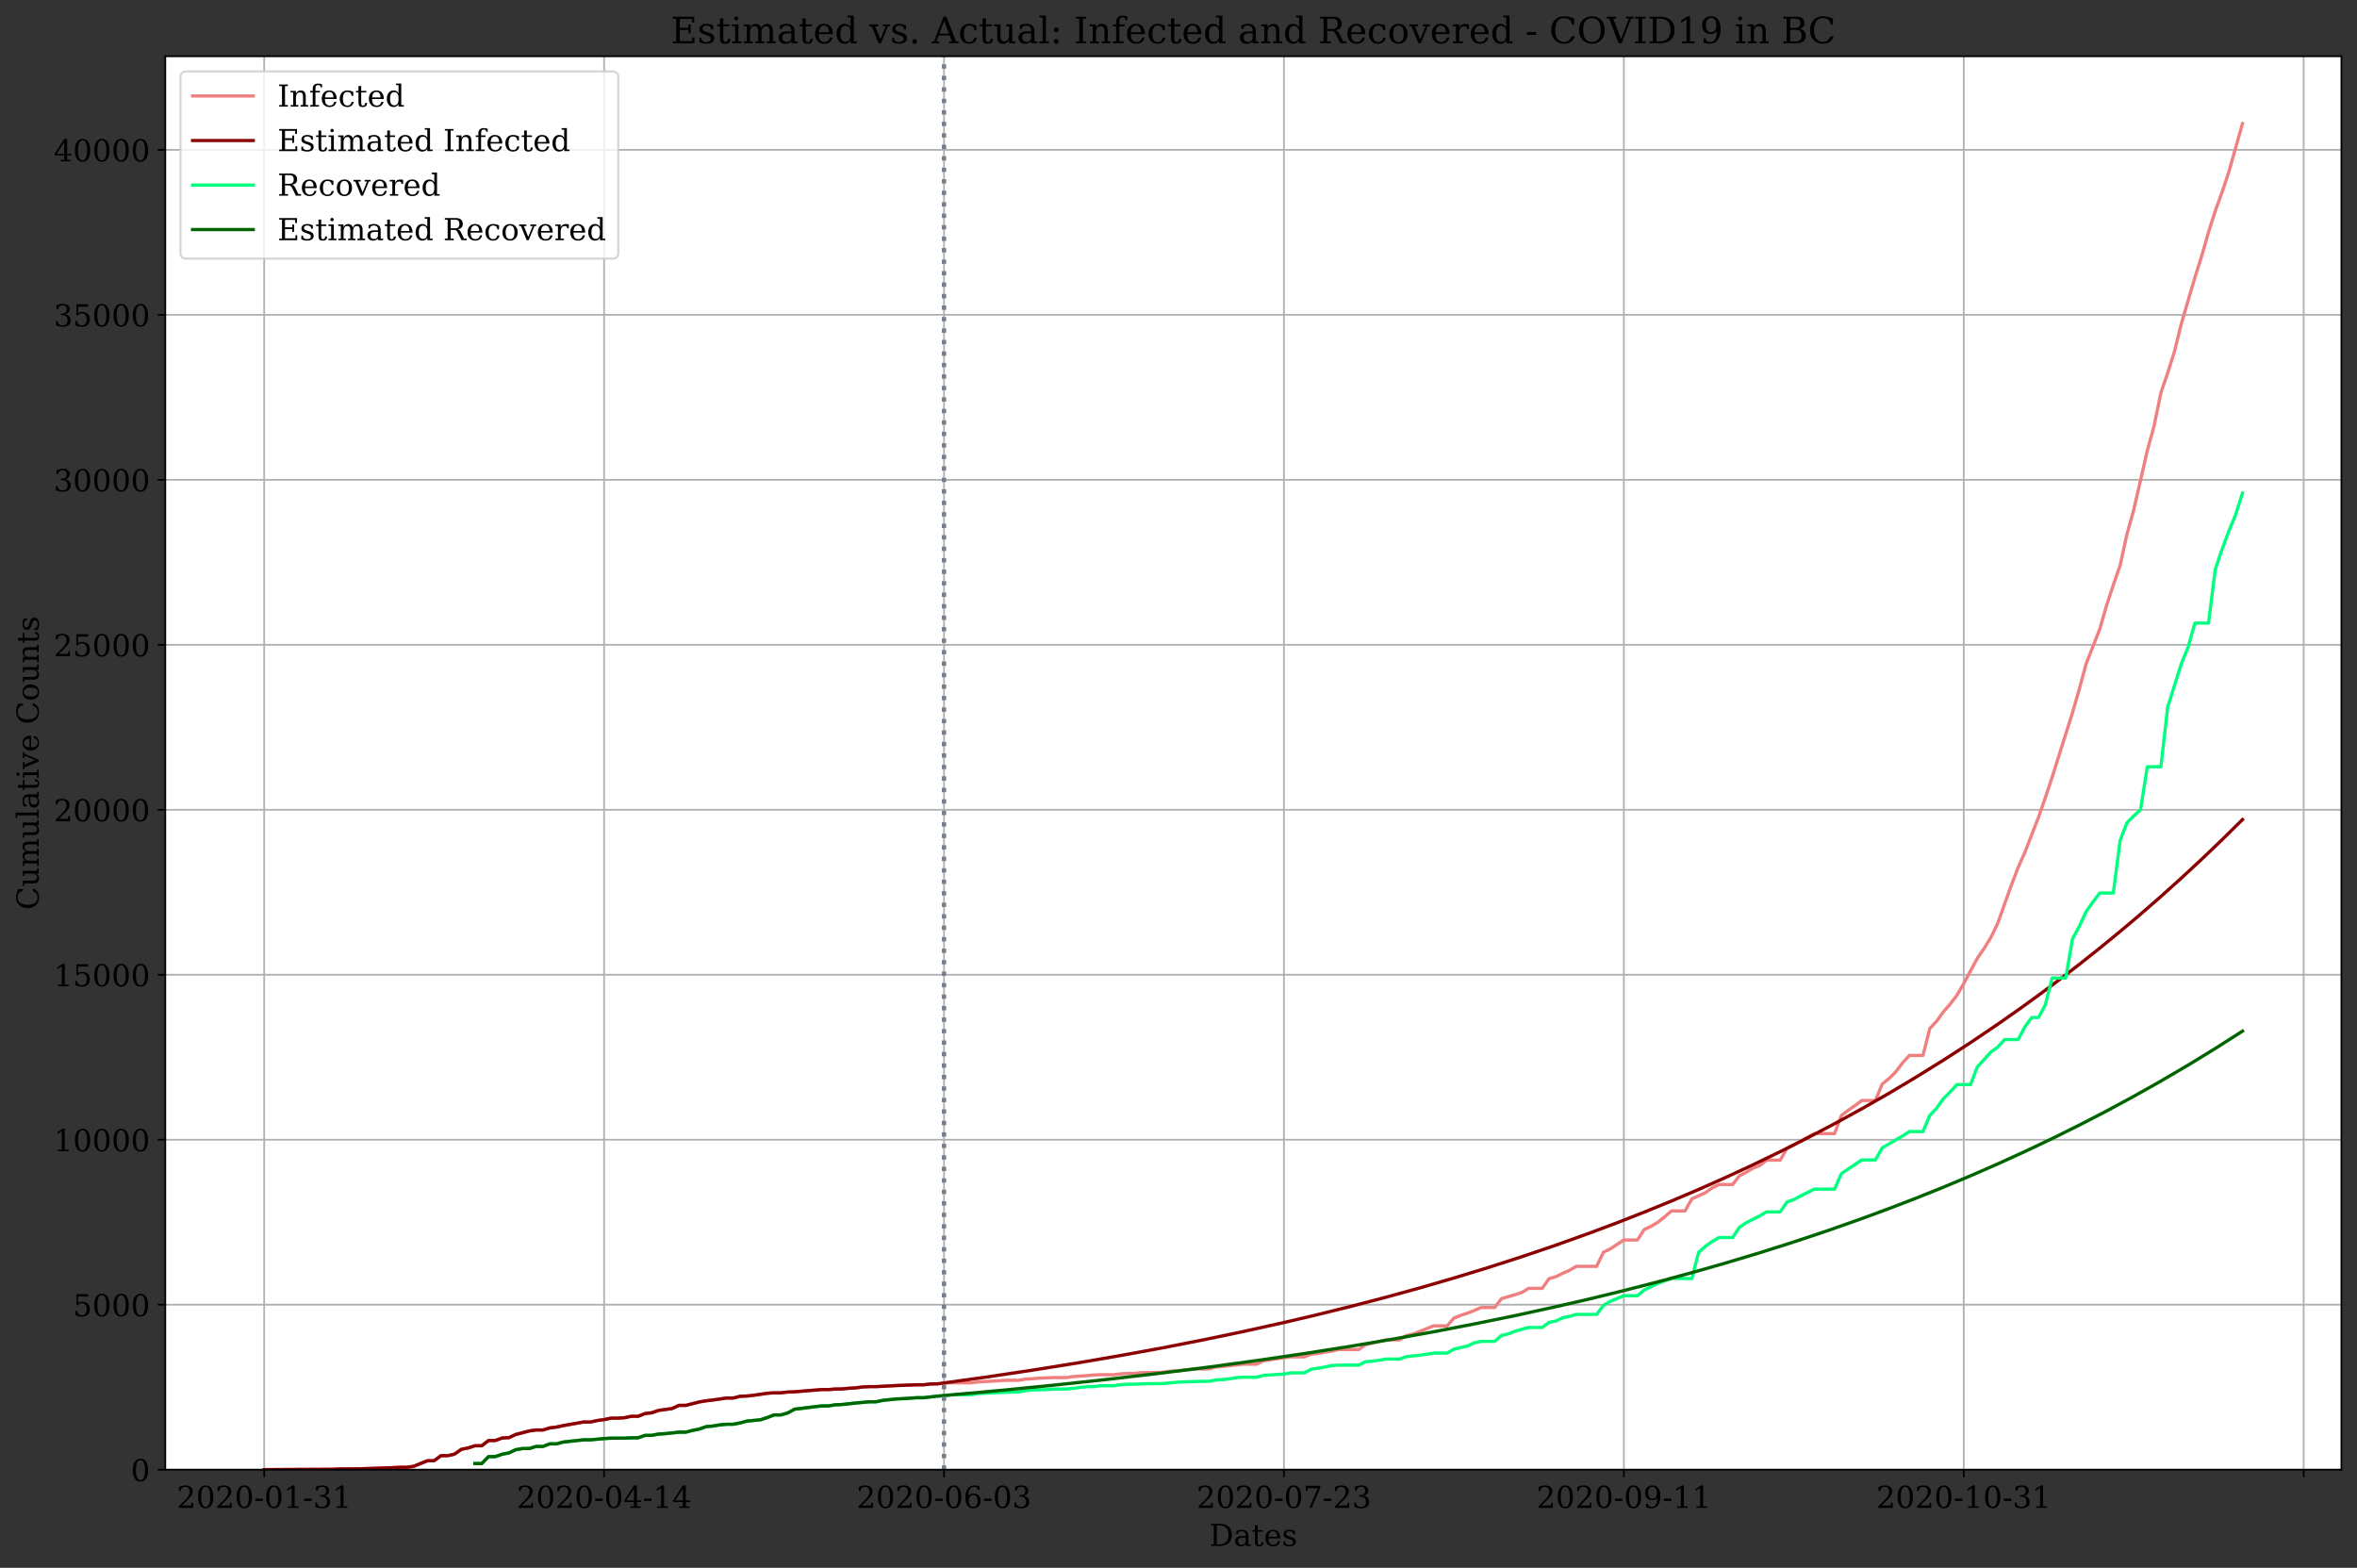 <?xml version="1.0" encoding="utf-8" standalone="no"?>
<!DOCTYPE svg PUBLIC "-//W3C//DTD SVG 1.1//EN"
  "http://www.w3.org/Graphics/SVG/1.1/DTD/svg11.dtd">
<!-- Created with matplotlib (https://matplotlib.org/) -->
<svg height="723.584pt" version="1.1" viewBox="0 0 1087.887 723.584" width="1087.887pt" xmlns="http://www.w3.org/2000/svg" xmlns:xlink="http://www.w3.org/1999/xlink">
 <rect x="0" y="0" width="1087.887" height="723.584" fill="#333333" stroke="none"/>
 <defs>
  <style type="text/css">
*{stroke-linecap:butt;stroke-linejoin:round;}
  </style>
 </defs>
 <g id="figure_1">
  <g id="patch_1">
   <path d="M 0 723.584 
L 1087.887 723.584 
L 1087.887 0 
L 0 0 
z
" style="fill:none;"/>
  </g>
  <g id="axes_1">
   <g id="patch_2">
    <path d="M 76.287 678.285 
L 1080.687 678.285 
L 1080.687 25.965 
L 76.287 25.965 
z
" style="fill:#ffffff;"/>
   </g>
   <g id="matplotlib.axis_1">
    <g id="xtick_1">
     <g id="line2d_1">
      <path clip-path="url(#pe637300677)" d="M 121.941 678.285 
L 121.941 25.965 
" style="fill:none;stroke:#b0b0b0;stroke-linecap:square;stroke-width:0.8;"/>
     </g>
     <g id="line2d_2">
      <defs>
       <path d="M 0 0 
L 0 3.5 
" id="m9f1a248cdf" style="stroke:#000000;stroke-width:0.8;"/>
      </defs>
      <g>
       <use style="stroke:#000000;stroke-width:0.8;" x="121.941" xlink:href="#m9f1a248cdf" y="678.285"/>
      </g>
     </g>
     <g id="text_1">
      <!-- 2020-01-31 -->
      <defs>
       <path d="M 12.797 55.516 
L 7.328 55.516 
L 7.328 68.5 
Q 12.547 71.297 17.844 72.75 
Q 23.141 74.219 28.219 74.219 
Q 39.594 74.219 46.188 68.703 
Q 52.781 63.188 52.781 53.719 
Q 52.781 43.016 37.844 28.125 
Q 36.672 27 36.078 26.422 
L 17.672 8.016 
L 48.094 8.016 
L 48.094 17 
L 53.812 17 
L 53.812 0 
L 6.781 0 
L 6.781 5.328 
L 28.906 27.391 
Q 36.234 34.719 39.359 40.844 
Q 42.484 46.969 42.484 53.719 
Q 42.484 61.078 38.641 65.234 
Q 34.812 69.391 28.078 69.391 
Q 21.094 69.391 17.281 65.922 
Q 13.484 62.453 12.797 55.516 
z
" id="DejaVuSerif-50"/>
       <path d="M 31.781 3.422 
Q 39.266 3.422 42.969 11.625 
Q 46.688 19.828 46.688 36.375 
Q 46.688 52.984 42.969 61.188 
Q 39.266 69.391 31.781 69.391 
Q 24.312 69.391 20.594 61.188 
Q 16.891 52.984 16.891 36.375 
Q 16.891 19.828 20.594 11.625 
Q 24.312 3.422 31.781 3.422 
z
M 31.781 -1.422 
Q 19.922 -1.422 13.25 8.531 
Q 6.594 18.5 6.594 36.375 
Q 6.594 54.297 13.25 64.25 
Q 19.922 74.219 31.781 74.219 
Q 43.703 74.219 50.344 64.25 
Q 56.984 54.297 56.984 36.375 
Q 56.984 18.5 50.344 8.531 
Q 43.703 -1.422 31.781 -1.422 
z
" id="DejaVuSerif-48"/>
       <path d="M 4.391 30.609 
L 29.391 30.609 
L 29.391 23 
L 4.391 23 
z
" id="DejaVuSerif-45"/>
       <path d="M 14.203 0 
L 14.203 5.172 
L 26.906 5.172 
L 26.906 65.828 
L 12.203 56.297 
L 12.203 62.703 
L 29.984 74.219 
L 36.719 74.219 
L 36.719 5.172 
L 49.422 5.172 
L 49.422 0 
z
" id="DejaVuSerif-49"/>
       <path d="M 9.719 69.828 
Q 15.438 71.969 20.672 73.094 
Q 25.922 74.219 30.516 74.219 
Q 41.219 74.219 47.219 69.594 
Q 53.219 64.984 53.219 56.781 
Q 53.219 50.203 49.062 45.781 
Q 44.922 41.359 37.312 39.797 
Q 46.297 38.531 51.25 33.281 
Q 56.203 28.031 56.203 19.672 
Q 56.203 9.469 49.344 4.016 
Q 42.484 -1.422 29.594 -1.422 
Q 23.875 -1.422 18.422 -0.188 
Q 12.984 1.031 7.625 3.516 
L 7.625 17.672 
L 13.094 17.672 
Q 13.578 10.641 17.828 7.031 
Q 22.078 3.422 29.781 3.422 
Q 37.25 3.422 41.578 7.734 
Q 45.906 12.062 45.906 19.578 
Q 45.906 28.172 41.453 32.594 
Q 37.016 37.016 28.422 37.016 
L 23.781 37.016 
L 23.781 42 
L 26.219 42 
Q 34.766 42 39.031 45.531 
Q 43.312 49.078 43.312 56.203 
Q 43.312 62.594 39.797 65.984 
Q 36.281 69.391 29.688 69.391 
Q 23.094 69.391 19.453 66.266 
Q 15.828 63.141 15.188 56.984 
L 9.719 56.984 
z
" id="DejaVuSerif-51"/>
      </defs>
      <g transform="translate(81.58 695.923)scale(0.14 -0.14)">
       <use xlink:href="#DejaVuSerif-50"/>
       <use x="63.623" xlink:href="#DejaVuSerif-48"/>
       <use x="127.246" xlink:href="#DejaVuSerif-50"/>
       <use x="190.869" xlink:href="#DejaVuSerif-48"/>
       <use x="254.492" xlink:href="#DejaVuSerif-45"/>
       <use x="288.281" xlink:href="#DejaVuSerif-48"/>
       <use x="351.904" xlink:href="#DejaVuSerif-49"/>
       <use x="415.527" xlink:href="#DejaVuSerif-45"/>
       <use x="449.316" xlink:href="#DejaVuSerif-51"/>
       <use x="512.939" xlink:href="#DejaVuSerif-49"/>
      </g>
     </g>
    </g>
    <g id="xtick_2">
     <g id="line2d_3">
      <path clip-path="url(#pe637300677)" d="M 278.83 678.285 
L 278.83 25.965 
" style="fill:none;stroke:#b0b0b0;stroke-linecap:square;stroke-width:0.8;"/>
     </g>
     <g id="line2d_4">
      <g>
       <use style="stroke:#000000;stroke-width:0.8;" x="278.83" xlink:href="#m9f1a248cdf" y="678.285"/>
      </g>
     </g>
     <g id="text_2">
      <!-- 2020-04-14 -->
      <defs>
       <path d="M 34.906 24.703 
L 34.906 63.484 
L 10.016 24.703 
z
M 56.391 0 
L 23.188 0 
L 23.188 5.172 
L 34.906 5.172 
L 34.906 19.484 
L 3.078 19.484 
L 3.078 24.812 
L 35.016 74.219 
L 44.672 74.219 
L 44.672 24.703 
L 58.594 24.703 
L 58.594 19.484 
L 44.672 19.484 
L 44.672 5.172 
L 56.391 5.172 
z
" id="DejaVuSerif-52"/>
      </defs>
      <g transform="translate(238.468 695.923)scale(0.14 -0.14)">
       <use xlink:href="#DejaVuSerif-50"/>
       <use x="63.623" xlink:href="#DejaVuSerif-48"/>
       <use x="127.246" xlink:href="#DejaVuSerif-50"/>
       <use x="190.869" xlink:href="#DejaVuSerif-48"/>
       <use x="254.492" xlink:href="#DejaVuSerif-45"/>
       <use x="288.281" xlink:href="#DejaVuSerif-48"/>
       <use x="351.904" xlink:href="#DejaVuSerif-52"/>
       <use x="415.527" xlink:href="#DejaVuSerif-45"/>
       <use x="449.316" xlink:href="#DejaVuSerif-49"/>
       <use x="512.939" xlink:href="#DejaVuSerif-52"/>
      </g>
     </g>
    </g>
    <g id="xtick_3">
     <g id="line2d_5">
      <path clip-path="url(#pe637300677)" d="M 435.718 678.285 
L 435.718 25.965 
" style="fill:none;stroke:#b0b0b0;stroke-linecap:square;stroke-width:0.8;"/>
     </g>
     <g id="line2d_6">
      <g>
       <use style="stroke:#000000;stroke-width:0.8;" x="435.718" xlink:href="#m9f1a248cdf" y="678.285"/>
      </g>
     </g>
     <g id="text_3">
      <!-- 2020-06-03 -->
      <defs>
       <path d="M 32.719 3.422 
Q 39.594 3.422 43.297 8.469 
Q 47.016 13.531 47.016 23 
Q 47.016 32.469 43.297 37.516 
Q 39.594 42.578 32.719 42.578 
Q 25.734 42.578 22.062 37.688 
Q 18.406 32.812 18.406 23.578 
Q 18.406 13.875 22.109 8.641 
Q 25.828 3.422 32.719 3.422 
z
M 16.797 40.141 
Q 20.125 43.797 24.312 45.594 
Q 28.516 47.406 33.797 47.406 
Q 44.672 47.406 51 40.859 
Q 57.328 34.328 57.328 23 
Q 57.328 11.922 50.516 5.25 
Q 43.703 -1.422 32.328 -1.422 
Q 19.969 -1.422 13.328 7.781 
Q 6.688 17 6.688 34.078 
Q 6.688 53.219 14.547 63.719 
Q 22.406 74.219 36.719 74.219 
Q 40.578 74.219 44.828 73.484 
Q 49.078 72.75 53.516 71.297 
L 53.516 59.281 
L 48 59.281 
Q 47.406 64.203 44.234 66.797 
Q 41.062 69.391 35.688 69.391 
Q 26.219 69.391 21.578 62.203 
Q 16.938 55.031 16.797 40.141 
z
" id="DejaVuSerif-54"/>
      </defs>
      <g transform="translate(395.357 695.923)scale(0.14 -0.14)">
       <use xlink:href="#DejaVuSerif-50"/>
       <use x="63.623" xlink:href="#DejaVuSerif-48"/>
       <use x="127.246" xlink:href="#DejaVuSerif-50"/>
       <use x="190.869" xlink:href="#DejaVuSerif-48"/>
       <use x="254.492" xlink:href="#DejaVuSerif-45"/>
       <use x="288.281" xlink:href="#DejaVuSerif-48"/>
       <use x="351.904" xlink:href="#DejaVuSerif-54"/>
       <use x="415.527" xlink:href="#DejaVuSerif-45"/>
       <use x="449.316" xlink:href="#DejaVuSerif-48"/>
       <use x="512.939" xlink:href="#DejaVuSerif-51"/>
      </g>
     </g>
    </g>
    <g id="xtick_4">
     <g id="line2d_7">
      <path clip-path="url(#pe637300677)" d="M 592.607 678.285 
L 592.607 25.965 
" style="fill:none;stroke:#b0b0b0;stroke-linecap:square;stroke-width:0.8;"/>
     </g>
     <g id="line2d_8">
      <g>
       <use style="stroke:#000000;stroke-width:0.8;" x="592.607" xlink:href="#m9f1a248cdf" y="678.285"/>
      </g>
     </g>
     <g id="text_4">
      <!-- 2020-07-23 -->
      <defs>
       <path d="M 56.391 67.922 
L 27.875 0 
L 20.609 0 
L 47.797 64.891 
L 14.109 64.891 
L 14.109 55.906 
L 8.406 55.906 
L 8.406 72.906 
L 56.391 72.906 
z
" id="DejaVuSerif-55"/>
      </defs>
      <g transform="translate(552.245 695.923)scale(0.14 -0.14)">
       <use xlink:href="#DejaVuSerif-50"/>
       <use x="63.623" xlink:href="#DejaVuSerif-48"/>
       <use x="127.246" xlink:href="#DejaVuSerif-50"/>
       <use x="190.869" xlink:href="#DejaVuSerif-48"/>
       <use x="254.492" xlink:href="#DejaVuSerif-45"/>
       <use x="288.281" xlink:href="#DejaVuSerif-48"/>
       <use x="351.904" xlink:href="#DejaVuSerif-55"/>
       <use x="415.527" xlink:href="#DejaVuSerif-45"/>
       <use x="449.316" xlink:href="#DejaVuSerif-50"/>
       <use x="512.939" xlink:href="#DejaVuSerif-51"/>
      </g>
     </g>
    </g>
    <g id="xtick_5">
     <g id="line2d_9">
      <path clip-path="url(#pe637300677)" d="M 749.495 678.285 
L 749.495 25.965 
" style="fill:none;stroke:#b0b0b0;stroke-linecap:square;stroke-width:0.8;"/>
     </g>
     <g id="line2d_10">
      <g>
       <use style="stroke:#000000;stroke-width:0.8;" x="749.495" xlink:href="#m9f1a248cdf" y="678.285"/>
      </g>
     </g>
     <g id="text_5">
      <!-- 2020-09-11 -->
      <defs>
       <path d="M 46.781 32.672 
Q 43.5 29 39.25 27.188 
Q 35.016 25.391 29.688 25.391 
Q 18.844 25.391 12.562 31.938 
Q 6.297 38.484 6.297 49.812 
Q 6.297 60.891 13.109 67.547 
Q 19.922 74.219 31.297 74.219 
Q 43.656 74.219 50.266 65.016 
Q 56.891 55.812 56.891 38.719 
Q 56.891 19.578 49.016 9.078 
Q 41.156 -1.422 26.906 -1.422 
Q 23.047 -1.422 18.797 -0.688 
Q 14.547 0.047 10.109 1.516 
L 10.109 13.625 
L 15.578 13.625 
Q 16.219 8.688 19.391 6.047 
Q 22.562 3.422 27.875 3.422 
Q 37.359 3.422 41.984 10.562 
Q 46.625 17.719 46.781 32.672 
z
M 30.906 69.391 
Q 23.969 69.391 20.281 64.328 
Q 16.609 59.281 16.609 49.812 
Q 16.609 40.328 20.281 35.25 
Q 23.969 30.172 30.906 30.172 
Q 37.844 30.172 41.531 35.078 
Q 45.219 39.984 45.219 49.219 
Q 45.219 58.938 41.5 64.156 
Q 37.797 69.391 30.906 69.391 
z
" id="DejaVuSerif-57"/>
      </defs>
      <g transform="translate(709.134 695.923)scale(0.14 -0.14)">
       <use xlink:href="#DejaVuSerif-50"/>
       <use x="63.623" xlink:href="#DejaVuSerif-48"/>
       <use x="127.246" xlink:href="#DejaVuSerif-50"/>
       <use x="190.869" xlink:href="#DejaVuSerif-48"/>
       <use x="254.492" xlink:href="#DejaVuSerif-45"/>
       <use x="288.281" xlink:href="#DejaVuSerif-48"/>
       <use x="351.904" xlink:href="#DejaVuSerif-57"/>
       <use x="415.527" xlink:href="#DejaVuSerif-45"/>
       <use x="449.316" xlink:href="#DejaVuSerif-49"/>
       <use x="512.939" xlink:href="#DejaVuSerif-49"/>
      </g>
     </g>
    </g>
    <g id="xtick_6">
     <g id="line2d_11">
      <path clip-path="url(#pe637300677)" d="M 906.384 678.285 
L 906.384 25.965 
" style="fill:none;stroke:#b0b0b0;stroke-linecap:square;stroke-width:0.8;"/>
     </g>
     <g id="line2d_12">
      <g>
       <use style="stroke:#000000;stroke-width:0.8;" x="906.384" xlink:href="#m9f1a248cdf" y="678.285"/>
      </g>
     </g>
     <g id="text_6">
      <!-- 2020-10-31 -->
      <g transform="translate(866.022 695.923)scale(0.14 -0.14)">
       <use xlink:href="#DejaVuSerif-50"/>
       <use x="63.623" xlink:href="#DejaVuSerif-48"/>
       <use x="127.246" xlink:href="#DejaVuSerif-50"/>
       <use x="190.869" xlink:href="#DejaVuSerif-48"/>
       <use x="254.492" xlink:href="#DejaVuSerif-45"/>
       <use x="288.281" xlink:href="#DejaVuSerif-49"/>
       <use x="351.904" xlink:href="#DejaVuSerif-48"/>
       <use x="415.527" xlink:href="#DejaVuSerif-45"/>
       <use x="449.316" xlink:href="#DejaVuSerif-51"/>
       <use x="512.939" xlink:href="#DejaVuSerif-49"/>
      </g>
     </g>
    </g>
    <g id="xtick_7">
     <g id="line2d_13">
      <path clip-path="url(#pe637300677)" d="M 1063.272 678.285 
L 1063.272 25.965 
" style="fill:none;stroke:#b0b0b0;stroke-linecap:square;stroke-width:0.8;"/>
     </g>
     <g id="line2d_14">
      <g>
       <use style="stroke:#000000;stroke-width:0.8;" x="1063.272" xlink:href="#m9f1a248cdf" y="678.285"/>
      </g>
     </g>
    </g>
    <g id="text_7">
     <!-- Dates -->
     <defs>
      <path d="M 24.703 5.172 
L 33.797 5.172 
Q 48 5.172 55.594 13.281 
Q 63.188 21.391 63.188 36.531 
Q 63.188 51.656 55.609 59.656 
Q 48.047 67.672 33.797 67.672 
L 24.703 67.672 
z
M 5.516 0 
L 5.516 5.172 
L 14.797 5.172 
L 14.797 67.672 
L 5.516 67.672 
L 5.516 72.906 
L 34.516 72.906 
Q 53.375 72.906 63.891 63.281 
Q 74.422 53.656 74.422 36.531 
Q 74.422 19.344 63.875 9.672 
Q 53.328 0 34.516 0 
z
" id="DejaVuSerif-68"/>
      <path d="M 39.797 16.312 
L 39.797 27.297 
L 28.219 27.297 
Q 21.531 27.297 18.25 24.406 
Q 14.984 21.531 14.984 15.578 
Q 14.984 10.156 18.297 6.984 
Q 21.625 3.812 27.297 3.812 
Q 32.906 3.812 36.344 7.281 
Q 39.797 10.75 39.797 16.312 
z
M 48.781 32.422 
L 48.781 5.172 
L 56.781 5.172 
L 56.781 0 
L 39.797 0 
L 39.797 5.609 
Q 36.812 2 32.906 0.281 
Q 29 -1.422 23.781 -1.422 
Q 15.141 -1.422 10.062 3.172 
Q 4.984 7.766 4.984 15.578 
Q 4.984 23.641 10.797 28.078 
Q 16.609 32.516 27.203 32.516 
L 39.797 32.516 
L 39.797 36.078 
Q 39.797 42 36.203 45.234 
Q 32.625 48.484 26.125 48.484 
Q 20.75 48.484 17.578 46.047 
Q 14.406 43.609 13.625 38.812 
L 8.984 38.812 
L 8.984 49.312 
Q 13.672 51.312 18.094 52.312 
Q 22.516 53.328 26.703 53.328 
Q 37.5 53.328 43.141 47.969 
Q 48.781 42.625 48.781 32.422 
z
" id="DejaVuSerif-97"/>
      <path d="M 10.797 46.688 
L 2.875 46.688 
L 2.875 51.906 
L 10.797 51.906 
L 10.797 68.016 
L 19.828 68.016 
L 19.828 51.906 
L 36.719 51.906 
L 36.719 46.688 
L 19.828 46.688 
L 19.828 13.719 
Q 19.828 7.125 21.094 5.266 
Q 22.359 3.422 25.781 3.422 
Q 29.297 3.422 30.906 5.484 
Q 32.516 7.562 32.625 12.203 
L 39.406 12.203 
Q 39.016 5.125 35.547 1.844 
Q 32.078 -1.422 25 -1.422 
Q 17.234 -1.422 14.016 2.016 
Q 10.797 5.469 10.797 13.719 
z
" id="DejaVuSerif-116"/>
      <path d="M 54.203 25 
L 15.484 25 
L 15.484 24.609 
Q 15.484 14.109 19.438 8.766 
Q 23.391 3.422 31.109 3.422 
Q 37.016 3.422 40.797 6.516 
Q 44.578 9.625 46.094 15.719 
L 53.328 15.719 
Q 51.172 7.172 45.375 2.875 
Q 39.594 -1.422 30.172 -1.422 
Q 18.797 -1.422 11.891 6.078 
Q 4.984 13.578 4.984 25.984 
Q 4.984 38.281 11.766 45.797 
Q 18.562 53.328 29.594 53.328 
Q 41.359 53.328 47.656 46.062 
Q 53.953 38.812 54.203 25 
z
M 43.609 30.172 
Q 43.312 39.266 39.766 43.875 
Q 36.234 48.484 29.594 48.484 
Q 23.391 48.484 19.828 43.844 
Q 16.266 39.203 15.484 30.172 
z
" id="DejaVuSerif-101"/>
      <path d="M 5.609 2.875 
L 5.609 14.984 
L 10.797 14.984 
Q 10.984 9.188 14.422 6.297 
Q 17.875 3.422 24.609 3.422 
Q 30.672 3.422 33.844 5.688 
Q 37.016 7.953 37.016 12.312 
Q 37.016 15.719 34.688 17.812 
Q 32.375 19.922 24.906 22.312 
L 18.406 24.516 
Q 11.719 26.656 8.719 29.875 
Q 5.719 33.109 5.719 38.094 
Q 5.719 45.219 10.938 49.266 
Q 16.156 53.328 25.391 53.328 
Q 29.5 53.328 34.031 52.25 
Q 38.578 51.172 43.406 49.125 
L 43.406 37.797 
L 38.234 37.797 
Q 38.031 42.828 34.703 45.656 
Q 31.391 48.484 25.688 48.484 
Q 20.016 48.484 17.109 46.484 
Q 14.203 44.484 14.203 40.484 
Q 14.203 37.203 16.406 35.219 
Q 18.609 33.25 25.203 31.203 
L 32.328 29 
Q 39.703 26.703 42.938 23.266 
Q 46.188 19.828 46.188 14.406 
Q 46.188 7.031 40.547 2.797 
Q 34.906 -1.422 25 -1.422 
Q 19.969 -1.422 15.188 -0.344 
Q 10.406 0.734 5.609 2.875 
z
" id="DejaVuSerif-115"/>
     </defs>
     <g transform="translate(558.153 713.473)scale(0.14 -0.14)">
      <use xlink:href="#DejaVuSerif-68"/>
      <use x="80.176" xlink:href="#DejaVuSerif-97"/>
      <use x="139.795" xlink:href="#DejaVuSerif-116"/>
      <use x="179.98" xlink:href="#DejaVuSerif-101"/>
      <use x="239.16" xlink:href="#DejaVuSerif-115"/>
     </g>
    </g>
   </g>
   <g id="matplotlib.axis_2">
    <g id="ytick_1">
     <g id="line2d_15">
      <path clip-path="url(#pe637300677)" d="M 76.287 678.285 
L 1080.687 678.285 
" style="fill:none;stroke:#b0b0b0;stroke-linecap:square;stroke-width:0.8;"/>
     </g>
     <g id="line2d_16">
      <defs>
       <path d="M 0 0 
L -3.5 0 
" id="m3aa0a202ab" style="stroke:#000000;stroke-width:0.8;"/>
      </defs>
      <g>
       <use style="stroke:#000000;stroke-width:0.8;" x="76.287" xlink:href="#m3aa0a202ab" y="678.285"/>
      </g>
     </g>
     <g id="text_8">
      <!-- 0 -->
      <g transform="translate(60.379 683.604)scale(0.14 -0.14)">
       <use xlink:href="#DejaVuSerif-48"/>
      </g>
     </g>
    </g>
    <g id="ytick_2">
     <g id="line2d_17">
      <path clip-path="url(#pe637300677)" d="M 76.287 602.145 
L 1080.687 602.145 
" style="fill:none;stroke:#b0b0b0;stroke-linecap:square;stroke-width:0.8;"/>
     </g>
     <g id="line2d_18">
      <g>
       <use style="stroke:#000000;stroke-width:0.8;" x="76.287" xlink:href="#m3aa0a202ab" y="602.145"/>
      </g>
     </g>
     <g id="text_9">
      <!-- 5000 -->
      <defs>
       <path d="M 50.297 72.906 
L 50.297 64.891 
L 16.891 64.891 
L 16.891 44 
Q 19.438 45.75 22.828 46.625 
Q 26.219 47.516 30.422 47.516 
Q 42.234 47.516 49.062 40.969 
Q 55.906 34.422 55.906 23.094 
Q 55.906 11.531 49 5.047 
Q 42.094 -1.422 29.594 -1.422 
Q 24.562 -1.422 19.281 -0.188 
Q 14.016 1.031 8.5 3.516 
L 8.5 17.672 
L 14.016 17.672 
Q 14.453 10.75 18.422 7.078 
Q 22.406 3.422 29.594 3.422 
Q 37.312 3.422 41.453 8.5 
Q 45.609 13.578 45.609 23.094 
Q 45.609 32.562 41.484 37.609 
Q 37.359 42.672 29.594 42.672 
Q 25.203 42.672 21.844 41.109 
Q 18.5 39.547 15.922 36.281 
L 11.719 36.281 
L 11.719 72.906 
z
" id="DejaVuSerif-53"/>
      </defs>
      <g transform="translate(33.657 607.464)scale(0.14 -0.14)">
       <use xlink:href="#DejaVuSerif-53"/>
       <use x="63.623" xlink:href="#DejaVuSerif-48"/>
       <use x="127.246" xlink:href="#DejaVuSerif-48"/>
       <use x="190.869" xlink:href="#DejaVuSerif-48"/>
      </g>
     </g>
    </g>
    <g id="ytick_3">
     <g id="line2d_19">
      <path clip-path="url(#pe637300677)" d="M 76.287 526.005 
L 1080.687 526.005 
" style="fill:none;stroke:#b0b0b0;stroke-linecap:square;stroke-width:0.8;"/>
     </g>
     <g id="line2d_20">
      <g>
       <use style="stroke:#000000;stroke-width:0.8;" x="76.287" xlink:href="#m3aa0a202ab" y="526.005"/>
      </g>
     </g>
     <g id="text_10">
      <!-- 10000 -->
      <g transform="translate(24.749 531.324)scale(0.14 -0.14)">
       <use xlink:href="#DejaVuSerif-49"/>
       <use x="63.623" xlink:href="#DejaVuSerif-48"/>
       <use x="127.246" xlink:href="#DejaVuSerif-48"/>
       <use x="190.869" xlink:href="#DejaVuSerif-48"/>
       <use x="254.492" xlink:href="#DejaVuSerif-48"/>
      </g>
     </g>
    </g>
    <g id="ytick_4">
     <g id="line2d_21">
      <path clip-path="url(#pe637300677)" d="M 76.287 449.865 
L 1080.687 449.865 
" style="fill:none;stroke:#b0b0b0;stroke-linecap:square;stroke-width:0.8;"/>
     </g>
     <g id="line2d_22">
      <g>
       <use style="stroke:#000000;stroke-width:0.8;" x="76.287" xlink:href="#m3aa0a202ab" y="449.865"/>
      </g>
     </g>
     <g id="text_11">
      <!-- 15000 -->
      <g transform="translate(24.749 455.184)scale(0.14 -0.14)">
       <use xlink:href="#DejaVuSerif-49"/>
       <use x="63.623" xlink:href="#DejaVuSerif-53"/>
       <use x="127.246" xlink:href="#DejaVuSerif-48"/>
       <use x="190.869" xlink:href="#DejaVuSerif-48"/>
       <use x="254.492" xlink:href="#DejaVuSerif-48"/>
      </g>
     </g>
    </g>
    <g id="ytick_5">
     <g id="line2d_23">
      <path clip-path="url(#pe637300677)" d="M 76.287 373.725 
L 1080.687 373.725 
" style="fill:none;stroke:#b0b0b0;stroke-linecap:square;stroke-width:0.8;"/>
     </g>
     <g id="line2d_24">
      <g>
       <use style="stroke:#000000;stroke-width:0.8;" x="76.287" xlink:href="#m3aa0a202ab" y="373.725"/>
      </g>
     </g>
     <g id="text_12">
      <!-- 20000 -->
      <g transform="translate(24.749 379.044)scale(0.14 -0.14)">
       <use xlink:href="#DejaVuSerif-50"/>
       <use x="63.623" xlink:href="#DejaVuSerif-48"/>
       <use x="127.246" xlink:href="#DejaVuSerif-48"/>
       <use x="190.869" xlink:href="#DejaVuSerif-48"/>
       <use x="254.492" xlink:href="#DejaVuSerif-48"/>
      </g>
     </g>
    </g>
    <g id="ytick_6">
     <g id="line2d_25">
      <path clip-path="url(#pe637300677)" d="M 76.287 297.585 
L 1080.687 297.585 
" style="fill:none;stroke:#b0b0b0;stroke-linecap:square;stroke-width:0.8;"/>
     </g>
     <g id="line2d_26">
      <g>
       <use style="stroke:#000000;stroke-width:0.8;" x="76.287" xlink:href="#m3aa0a202ab" y="297.585"/>
      </g>
     </g>
     <g id="text_13">
      <!-- 25000 -->
      <g transform="translate(24.749 302.904)scale(0.14 -0.14)">
       <use xlink:href="#DejaVuSerif-50"/>
       <use x="63.623" xlink:href="#DejaVuSerif-53"/>
       <use x="127.246" xlink:href="#DejaVuSerif-48"/>
       <use x="190.869" xlink:href="#DejaVuSerif-48"/>
       <use x="254.492" xlink:href="#DejaVuSerif-48"/>
      </g>
     </g>
    </g>
    <g id="ytick_7">
     <g id="line2d_27">
      <path clip-path="url(#pe637300677)" d="M 76.287 221.445 
L 1080.687 221.445 
" style="fill:none;stroke:#b0b0b0;stroke-linecap:square;stroke-width:0.8;"/>
     </g>
     <g id="line2d_28">
      <g>
       <use style="stroke:#000000;stroke-width:0.8;" x="76.287" xlink:href="#m3aa0a202ab" y="221.445"/>
      </g>
     </g>
     <g id="text_14">
      <!-- 30000 -->
      <g transform="translate(24.749 226.763)scale(0.14 -0.14)">
       <use xlink:href="#DejaVuSerif-51"/>
       <use x="63.623" xlink:href="#DejaVuSerif-48"/>
       <use x="127.246" xlink:href="#DejaVuSerif-48"/>
       <use x="190.869" xlink:href="#DejaVuSerif-48"/>
       <use x="254.492" xlink:href="#DejaVuSerif-48"/>
      </g>
     </g>
    </g>
    <g id="ytick_8">
     <g id="line2d_29">
      <path clip-path="url(#pe637300677)" d="M 76.287 145.304 
L 1080.687 145.304 
" style="fill:none;stroke:#b0b0b0;stroke-linecap:square;stroke-width:0.8;"/>
     </g>
     <g id="line2d_30">
      <g>
       <use style="stroke:#000000;stroke-width:0.8;" x="76.287" xlink:href="#m3aa0a202ab" y="145.304"/>
      </g>
     </g>
     <g id="text_15">
      <!-- 35000 -->
      <g transform="translate(24.749 150.623)scale(0.14 -0.14)">
       <use xlink:href="#DejaVuSerif-51"/>
       <use x="63.623" xlink:href="#DejaVuSerif-53"/>
       <use x="127.246" xlink:href="#DejaVuSerif-48"/>
       <use x="190.869" xlink:href="#DejaVuSerif-48"/>
       <use x="254.492" xlink:href="#DejaVuSerif-48"/>
      </g>
     </g>
    </g>
    <g id="ytick_9">
     <g id="line2d_31">
      <path clip-path="url(#pe637300677)" d="M 76.287 69.164 
L 1080.687 69.164 
" style="fill:none;stroke:#b0b0b0;stroke-linecap:square;stroke-width:0.8;"/>
     </g>
     <g id="line2d_32">
      <g>
       <use style="stroke:#000000;stroke-width:0.8;" x="76.287" xlink:href="#m3aa0a202ab" y="69.164"/>
      </g>
     </g>
     <g id="text_16">
      <!-- 40000 -->
      <g transform="translate(24.749 74.483)scale(0.14 -0.14)">
       <use xlink:href="#DejaVuSerif-52"/>
       <use x="63.623" xlink:href="#DejaVuSerif-48"/>
       <use x="127.246" xlink:href="#DejaVuSerif-48"/>
       <use x="190.869" xlink:href="#DejaVuSerif-48"/>
       <use x="254.492" xlink:href="#DejaVuSerif-48"/>
      </g>
     </g>
    </g>
    <g id="text_17">
     <!-- Cumulative Counts -->
     <defs>
      <path d="M 70.516 19.281 
Q 67.281 9.078 59.688 3.828 
Q 52.094 -1.422 40.484 -1.422 
Q 33.344 -1.422 27.234 1.016 
Q 21.141 3.469 16.406 8.203 
Q 10.938 13.672 8.266 20.625 
Q 5.609 27.594 5.609 36.375 
Q 5.609 53.375 15.422 63.797 
Q 25.25 74.219 41.312 74.219 
Q 47.266 74.219 54 72.656 
Q 60.75 71.094 68.5 67.922 
L 68.5 51.125 
L 62.984 51.125 
Q 61.188 60.297 55.734 64.641 
Q 50.297 69 40.484 69 
Q 28.812 69 22.797 60.719 
Q 16.797 52.438 16.797 36.375 
Q 16.797 20.359 22.797 12.078 
Q 28.812 3.812 40.484 3.812 
Q 48.641 3.812 53.906 7.688 
Q 59.188 11.578 61.531 19.281 
z
" id="DejaVuSerif-67"/>
      <path d="M 35.406 51.906 
L 52.203 51.906 
L 52.203 5.172 
L 60.688 5.172 
L 60.688 0 
L 43.219 0 
L 43.219 9.188 
Q 40.719 4 36.766 1.281 
Q 32.812 -1.422 27.594 -1.422 
Q 18.953 -1.422 14.875 3.484 
Q 10.797 8.406 10.797 18.891 
L 10.797 46.688 
L 2.688 46.688 
L 2.688 51.906 
L 19.828 51.906 
L 19.828 21.688 
Q 19.828 12.203 22.141 8.688 
Q 24.469 5.172 30.422 5.172 
Q 36.672 5.172 39.938 9.766 
Q 43.219 14.359 43.219 23.094 
L 43.219 46.688 
L 35.406 46.688 
z
" id="DejaVuSerif-117"/>
      <path d="M 51.812 41.797 
Q 54.391 47.516 58.422 50.422 
Q 62.453 53.328 67.828 53.328 
Q 75.984 53.328 79.984 48.266 
Q 83.984 43.219 83.984 33.016 
L 83.984 5.172 
L 92.094 5.172 
L 92.094 0 
L 67.188 0 
L 67.188 5.172 
L 75 5.172 
L 75 31.984 
Q 75 39.938 72.656 43.312 
Q 70.312 46.688 64.891 46.688 
Q 58.891 46.688 55.734 42.141 
Q 52.594 37.594 52.594 28.906 
L 52.594 5.172 
L 60.406 5.172 
L 60.406 0 
L 35.797 0 
L 35.797 5.172 
L 43.609 5.172 
L 43.609 32.328 
Q 43.609 40.094 41.266 43.391 
Q 38.922 46.688 33.5 46.688 
Q 27.484 46.688 24.328 42.141 
Q 21.188 37.594 21.188 28.906 
L 21.188 5.172 
L 29 5.172 
L 29 0 
L 4.109 0 
L 4.109 5.172 
L 12.203 5.172 
L 12.203 46.781 
L 3.609 46.781 
L 3.609 51.906 
L 21.188 51.906 
L 21.188 42.672 
Q 23.688 47.859 27.531 50.594 
Q 31.391 53.328 36.281 53.328 
Q 42.328 53.328 46.375 50.312 
Q 50.438 47.312 51.812 41.797 
z
" id="DejaVuSerif-109"/>
      <path d="M 20.516 5.172 
L 29 5.172 
L 29 0 
L 2.875 0 
L 2.875 5.172 
L 11.531 5.172 
L 11.531 70.797 
L 2.875 70.797 
L 2.875 75.984 
L 20.516 75.984 
z
" id="DejaVuSerif-108"/>
      <path d="M 9.719 68.016 
Q 9.719 70.266 11.344 71.922 
Q 12.984 73.578 15.281 73.578 
Q 17.531 73.578 19.156 71.922 
Q 20.797 70.266 20.797 68.016 
Q 20.797 65.719 19.188 64.109 
Q 17.578 62.5 15.281 62.5 
Q 12.984 62.5 11.344 64.109 
Q 9.719 65.719 9.719 68.016 
z
M 21.188 5.172 
L 29.688 5.172 
L 29.688 0 
L 3.609 0 
L 3.609 5.172 
L 12.203 5.172 
L 12.203 46.688 
L 3.609 46.688 
L 3.609 51.906 
L 21.188 51.906 
z
" id="DejaVuSerif-105"/>
      <path d="M 24.703 0 
L 5.609 46.688 
L -0.297 46.688 
L -0.297 51.906 
L 23.578 51.906 
L 23.578 46.688 
L 15.281 46.688 
L 29.891 10.984 
L 44.484 46.688 
L 36.719 46.688 
L 36.719 51.906 
L 56.203 51.906 
L 56.203 46.688 
L 50.391 46.688 
L 31.297 0 
z
" id="DejaVuSerif-118"/>
      <path id="DejaVuSerif-32"/>
      <path d="M 30.078 3.422 
Q 37.312 3.422 40.984 9.125 
Q 44.672 14.844 44.672 25.984 
Q 44.672 37.109 40.984 42.797 
Q 37.312 48.484 30.078 48.484 
Q 22.859 48.484 19.172 42.797 
Q 15.484 37.109 15.484 25.984 
Q 15.484 14.844 19.188 9.125 
Q 22.906 3.422 30.078 3.422 
z
M 30.078 -1.422 
Q 18.75 -1.422 11.859 6.078 
Q 4.984 13.578 4.984 25.984 
Q 4.984 38.375 11.844 45.844 
Q 18.703 53.328 30.078 53.328 
Q 41.453 53.328 48.312 45.844 
Q 55.172 38.375 55.172 25.984 
Q 55.172 13.578 48.312 6.078 
Q 41.453 -1.422 30.078 -1.422 
z
" id="DejaVuSerif-111"/>
      <path d="M 4.109 0 
L 4.109 5.172 
L 12.203 5.172 
L 12.203 46.688 
L 3.609 46.688 
L 3.609 51.906 
L 21.188 51.906 
L 21.188 42.672 
Q 23.688 47.953 27.656 50.641 
Q 31.641 53.328 36.922 53.328 
Q 45.516 53.328 49.562 48.391 
Q 53.609 43.453 53.609 33.016 
L 53.609 5.172 
L 61.625 5.172 
L 61.625 0 
L 36.812 0 
L 36.812 5.172 
L 44.578 5.172 
L 44.578 30.172 
Q 44.578 39.703 42.234 43.234 
Q 39.891 46.781 33.984 46.781 
Q 27.734 46.781 24.453 42.203 
Q 21.188 37.641 21.188 28.906 
L 21.188 5.172 
L 29 5.172 
L 29 0 
z
" id="DejaVuSerif-110"/>
     </defs>
     <g transform="translate(17.838 419.916)rotate(-90)scale(0.14 -0.14)">
      <use xlink:href="#DejaVuSerif-67"/>
      <use x="76.514" xlink:href="#DejaVuSerif-117"/>
      <use x="140.918" xlink:href="#DejaVuSerif-109"/>
      <use x="235.742" xlink:href="#DejaVuSerif-117"/>
      <use x="300.146" xlink:href="#DejaVuSerif-108"/>
      <use x="332.129" xlink:href="#DejaVuSerif-97"/>
      <use x="391.748" xlink:href="#DejaVuSerif-116"/>
      <use x="431.934" xlink:href="#DejaVuSerif-105"/>
      <use x="463.916" xlink:href="#DejaVuSerif-118"/>
      <use x="520.41" xlink:href="#DejaVuSerif-101"/>
      <use x="579.59" xlink:href="#DejaVuSerif-32"/>
      <use x="611.377" xlink:href="#DejaVuSerif-67"/>
      <use x="687.891" xlink:href="#DejaVuSerif-111"/>
      <use x="748.096" xlink:href="#DejaVuSerif-117"/>
      <use x="812.5" xlink:href="#DejaVuSerif-110"/>
      <use x="876.904" xlink:href="#DejaVuSerif-116"/>
      <use x="917.09" xlink:href="#DejaVuSerif-115"/>
     </g>
    </g>
   </g>
   <g id="line2d_33">
    <path clip-path="url(#pe637300677)" d="M 121.941 678.27 
L 134.492 678.194 
L 153.319 678.103 
L 156.457 677.966 
L 165.87 677.874 
L 178.421 677.478 
L 184.697 677.174 
L 187.835 677.174 
L 190.972 676.717 
L 197.248 674.159 
L 200.386 674.159 
L 203.523 671.829 
L 206.661 671.829 
L 209.799 671.098 
L 212.937 668.89 
L 216.075 668.25 
L 219.212 667.245 
L 222.35 667.245 
L 225.488 664.824 
L 228.626 664.824 
L 231.763 663.666 
L 234.901 663.514 
L 238.039 662.052 
L 244.314 660.408 
L 247.452 659.966 
L 250.59 659.966 
L 253.728 659.007 
L 256.866 658.626 
L 260.003 657.941 
L 269.417 656.281 
L 272.554 656.281 
L 275.692 655.596 
L 278.83 655.184 
L 281.968 654.514 
L 285.105 654.514 
L 288.243 654.301 
L 291.381 653.646 
L 294.519 653.646 
L 297.657 652.413 
L 300.794 652.032 
L 303.932 650.951 
L 310.208 650.068 
L 313.345 648.621 
L 316.483 648.621 
L 322.759 647.022 
L 325.896 646.504 
L 329.034 646.124 
L 335.31 645.225 
L 338.448 645.225 
L 341.585 644.418 
L 344.723 644.296 
L 347.861 643.946 
L 354.136 643.032 
L 357.274 642.804 
L 360.412 642.804 
L 363.55 642.454 
L 366.687 642.347 
L 379.239 641.312 
L 382.376 641.312 
L 385.514 641.068 
L 388.652 641.038 
L 391.79 640.718 
L 394.927 640.535 
L 398.065 640.109 
L 401.203 639.956 
L 404.341 639.956 
L 413.754 639.454 
L 423.167 639.104 
L 426.305 639.104 
L 429.443 638.738 
L 432.581 638.677 
L 435.718 638.342 
L 438.856 638.205 
L 448.269 638.205 
L 451.407 637.794 
L 460.821 637.261 
L 463.958 637.033 
L 470.234 637.033 
L 473.372 636.484 
L 476.509 636.317 
L 479.647 636.028 
L 485.923 635.799 
L 492.198 635.799 
L 495.336 635.312 
L 501.612 634.901 
L 504.749 634.596 
L 507.887 634.459 
L 514.163 634.459 
L 517.3 634.063 
L 520.438 633.88 
L 523.576 633.88 
L 526.714 633.515 
L 532.989 633.408 
L 536.127 633.408 
L 539.265 632.936 
L 545.54 632.479 
L 551.816 631.794 
L 558.091 631.794 
L 561.229 630.85 
L 564.367 630.652 
L 573.78 629.586 
L 580.056 629.586 
L 583.194 628.033 
L 589.469 627.089 
L 595.745 626.221 
L 602.02 626.221 
L 605.158 624.987 
L 608.296 624.637 
L 611.433 624.043 
L 614.571 623.602 
L 617.709 622.84 
L 627.122 622.84 
L 630.26 620.617 
L 639.673 618.378 
L 645.949 618.378 
L 649.087 616.383 
L 652.224 615.683 
L 658.5 613.201 
L 661.638 611.922 
L 667.913 611.922 
L 671.051 608.328 
L 674.189 607.064 
L 677.327 606.028 
L 680.464 604.81 
L 683.602 603.44 
L 689.878 603.44 
L 693.015 599.343 
L 699.291 597.516 
L 702.429 596.48 
L 705.567 594.592 
L 711.842 594.592 
L 714.98 590.115 
L 718.118 589.232 
L 721.255 587.648 
L 724.393 586.293 
L 727.531 584.45 
L 736.944 584.45 
L 740.082 577.917 
L 743.22 576.395 
L 749.495 572.268 
L 755.771 572.268 
L 758.909 567.441 
L 762.046 565.963 
L 765.184 564.106 
L 768.322 561.593 
L 771.46 558.867 
L 777.735 558.867 
L 780.873 553.294 
L 787.149 550.446 
L 790.286 548.192 
L 793.424 546.7 
L 799.7 546.7 
L 802.837 542.634 
L 805.975 541.035 
L 809.113 539.132 
L 812.251 537.883 
L 815.388 535.431 
L 821.664 535.431 
L 824.802 529.98 
L 827.94 528.426 
L 837.353 523.188 
L 846.766 523.188 
L 849.904 514.828 
L 853.042 512.422 
L 856.179 510.259 
L 859.317 507.899 
L 865.593 507.899 
L 868.731 500.315 
L 871.868 497.772 
L 875.006 494.681 
L 878.144 490.509 
L 881.282 487.113 
L 887.557 487.113 
L 890.695 474.671 
L 893.833 471.367 
L 896.97 466.996 
L 900.108 463.433 
L 903.246 459.291 
L 906.384 453.931 
L 912.659 442.236 
L 915.797 437.683 
L 918.935 432.581 
L 922.073 426.109 
L 928.348 408.506 
L 931.486 400.343 
L 934.624 393.308 
L 940.899 377.166 
L 944.037 368.121 
L 947.175 358.725 
L 956.588 328.893 
L 959.726 317.975 
L 962.864 306.386 
L 969.139 290.367 
L 972.277 279.509 
L 975.415 269.976 
L 978.552 260.931 
L 981.69 246.601 
L 984.828 235.363 
L 991.104 207.983 
L 994.241 196.562 
L 997.379 181.212 
L 1000.517 172.136 
L 1003.655 162.147 
L 1006.792 149.446 
L 1013.068 128.066 
L 1016.206 118.214 
L 1019.343 107.158 
L 1022.481 97.306 
L 1025.619 88.687 
L 1028.757 79.26 
L 1035.032 57.028 
L 1035.032 57.028 
" style="fill:none;stroke:#f08080;stroke-linecap:square;stroke-width:1.5;"/>
   </g>
   <g id="line2d_34">
    <path clip-path="url(#pe637300677)" d="M 121.941 678.27 
L 134.492 678.194 
L 153.319 678.103 
L 156.457 677.966 
L 165.87 677.874 
L 178.421 677.478 
L 184.697 677.174 
L 187.835 677.174 
L 190.972 676.717 
L 197.248 674.159 
L 200.386 674.159 
L 203.523 671.829 
L 206.661 671.829 
L 209.799 671.098 
L 212.937 668.89 
L 216.075 668.25 
L 219.212 667.245 
L 222.35 667.245 
L 225.488 664.824 
L 228.626 664.824 
L 231.763 663.666 
L 234.901 663.514 
L 238.039 662.052 
L 244.314 660.408 
L 247.452 659.966 
L 250.59 659.966 
L 253.728 659.007 
L 256.866 658.626 
L 260.003 657.941 
L 269.417 656.281 
L 272.554 656.281 
L 275.692 655.596 
L 278.83 655.184 
L 281.968 654.514 
L 285.105 654.514 
L 288.243 654.301 
L 291.381 653.646 
L 294.519 653.646 
L 297.657 652.413 
L 300.794 652.032 
L 303.932 650.951 
L 310.208 650.068 
L 313.345 648.621 
L 316.483 648.621 
L 322.759 647.022 
L 325.896 646.504 
L 329.034 646.124 
L 335.31 645.225 
L 338.448 645.225 
L 341.585 644.418 
L 344.723 644.296 
L 347.861 643.946 
L 354.136 643.032 
L 357.274 642.804 
L 360.412 642.804 
L 363.55 642.454 
L 366.687 642.347 
L 379.239 641.312 
L 382.376 641.312 
L 385.514 641.068 
L 388.652 641.038 
L 391.79 640.718 
L 394.927 640.535 
L 398.065 640.109 
L 401.203 639.956 
L 404.341 639.956 
L 413.754 639.454 
L 423.167 639.104 
L 426.305 639.104 
L 429.443 638.738 
L 432.581 638.677 
L 454.545 635.633 
L 476.509 632.355 
L 498.474 628.826 
L 517.3 625.586 
L 536.127 622.135 
L 554.954 618.458 
L 573.78 614.54 
L 592.607 610.367 
L 608.296 606.682 
L 623.985 602.797 
L 639.673 598.702 
L 655.362 594.386 
L 671.051 589.836 
L 686.74 585.04 
L 702.429 579.985 
L 718.118 574.658 
L 733.806 569.042 
L 746.358 564.332 
L 758.909 559.42 
L 771.46 554.297 
L 784.011 548.954 
L 796.562 543.382 
L 809.113 537.572 
L 821.664 531.512 
L 834.215 525.193 
L 846.766 518.603 
L 859.317 511.731 
L 871.868 504.565 
L 884.419 497.092 
L 896.97 489.301 
L 909.522 481.176 
L 922.073 472.705 
L 931.486 466.115 
L 940.899 459.316 
L 950.313 452.3 
L 959.726 445.062 
L 969.139 437.593 
L 978.552 429.888 
L 987.966 421.938 
L 997.379 413.736 
L 1006.792 405.274 
L 1016.206 396.544 
L 1025.619 387.537 
L 1035.032 378.246 
L 1035.032 378.246 
" style="fill:none;stroke:#8b0000;stroke-linecap:square;stroke-width:1.5;"/>
   </g>
   <g id="line2d_35">
    <path clip-path="url(#pe637300677)" d="M 219.212 675.453 
L 222.35 675.453 
L 225.488 672.255 
L 228.626 672.255 
L 231.763 671.143 
L 234.901 670.565 
L 238.039 669.057 
L 241.177 668.524 
L 244.314 668.524 
L 247.452 667.55 
L 250.59 667.565 
L 253.728 666.362 
L 256.866 666.362 
L 260.003 665.524 
L 269.417 664.504 
L 272.554 664.504 
L 278.83 663.941 
L 281.968 663.743 
L 288.243 663.743 
L 291.381 663.575 
L 294.519 663.575 
L 297.657 662.463 
L 300.794 662.433 
L 303.932 661.854 
L 307.07 661.656 
L 313.345 660.971 
L 316.483 660.971 
L 319.621 660.164 
L 322.759 659.54 
L 325.896 658.413 
L 329.034 658.154 
L 332.172 657.621 
L 335.31 657.332 
L 338.448 657.332 
L 341.585 656.707 
L 344.723 655.87 
L 350.999 655.261 
L 354.136 654.24 
L 357.274 653.022 
L 360.412 653.022 
L 363.55 652.108 
L 366.687 650.388 
L 376.101 649.23 
L 379.239 648.865 
L 382.376 648.865 
L 385.514 648.347 
L 388.652 648.21 
L 394.927 647.525 
L 401.203 646.961 
L 404.341 646.961 
L 407.478 646.276 
L 413.754 645.636 
L 416.892 645.499 
L 423.167 645.073 
L 426.305 645.073 
L 432.581 644.342 
L 435.718 644.129 
L 438.856 643.794 
L 445.132 643.687 
L 448.269 643.687 
L 451.407 643.124 
L 467.096 642.439 
L 470.234 642.439 
L 473.372 641.814 
L 476.509 641.494 
L 482.785 641.357 
L 485.923 641.068 
L 492.198 641.068 
L 498.474 640.352 
L 501.612 639.972 
L 504.749 639.956 
L 507.887 639.53 
L 514.163 639.53 
L 517.3 639.043 
L 520.438 638.845 
L 523.576 638.845 
L 526.714 638.647 
L 532.989 638.571 
L 536.127 638.571 
L 542.403 638.007 
L 545.54 637.779 
L 554.954 637.489 
L 558.091 637.489 
L 561.229 636.896 
L 564.367 636.713 
L 567.505 636.363 
L 570.642 635.814 
L 573.78 635.616 
L 580.056 635.616 
L 583.194 634.764 
L 592.607 634.155 
L 595.745 633.606 
L 602.02 633.606 
L 605.158 631.946 
L 611.433 630.941 
L 614.571 630.241 
L 617.709 630.043 
L 627.122 630.043 
L 630.26 628.444 
L 633.398 628.216 
L 636.536 627.804 
L 639.673 627.226 
L 645.949 627.226 
L 649.087 626.129 
L 655.362 625.459 
L 661.638 624.485 
L 667.913 624.485 
L 671.051 622.657 
L 677.327 621.195 
L 680.464 619.734 
L 683.602 619.064 
L 689.878 619.064 
L 693.015 616.338 
L 696.153 615.637 
L 699.291 614.343 
L 705.567 612.653 
L 711.842 612.653 
L 714.98 610.277 
L 718.118 609.683 
L 721.255 608.16 
L 724.393 607.566 
L 727.531 606.622 
L 736.944 606.622 
L 740.082 602.48 
L 743.22 600.622 
L 749.495 597.988 
L 755.771 597.988 
L 758.909 595.354 
L 765.184 592.308 
L 771.46 590.008 
L 780.873 590.085 
L 784.011 577.948 
L 787.149 575.207 
L 790.286 572.953 
L 793.424 571.141 
L 799.7 571.141 
L 802.837 566.42 
L 805.975 564.304 
L 812.251 561.106 
L 815.388 559.309 
L 821.664 559.309 
L 824.802 554.71 
L 827.94 553.659 
L 831.077 551.954 
L 837.353 548.817 
L 846.766 548.817 
L 849.904 541.629 
L 859.317 535.34 
L 865.593 535.34 
L 868.731 529.766 
L 878.144 524.269 
L 881.282 522.244 
L 887.557 522.244 
L 890.695 514.828 
L 893.833 511.478 
L 896.97 507.061 
L 900.108 503.955 
L 903.246 500.574 
L 909.522 500.574 
L 912.659 492.397 
L 918.935 485.514 
L 922.073 483.275 
L 925.21 479.788 
L 931.486 479.788 
L 934.624 473.849 
L 937.761 469.6 
L 940.899 469.6 
L 944.037 463.738 
L 947.175 451.373 
L 953.45 451.373 
L 956.588 433.312 
L 959.726 427.495 
L 962.864 420.719 
L 966.001 416.272 
L 969.139 412.145 
L 975.415 412.145 
L 978.552 387.902 
L 981.69 379.74 
L 984.828 376.557 
L 987.966 373.755 
L 991.104 353.867 
L 997.379 353.867 
L 1000.517 326.35 
L 1006.792 306.356 
L 1009.93 298.681 
L 1013.068 287.565 
L 1019.343 287.565 
L 1022.481 262.758 
L 1025.619 253.469 
L 1028.757 245.078 
L 1031.895 237.464 
L 1035.032 227.566 
L 1035.032 227.566 
" style="fill:none;stroke:#00ff7f;stroke-linecap:square;stroke-width:1.5;"/>
   </g>
   <g id="line2d_36">
    <path clip-path="url(#pe637300677)" d="M 219.212 675.453 
L 222.35 675.453 
L 225.488 672.255 
L 228.626 672.255 
L 231.763 671.143 
L 234.901 670.565 
L 238.039 669.057 
L 241.177 668.524 
L 244.314 668.524 
L 247.452 667.55 
L 250.59 667.565 
L 253.728 666.362 
L 256.866 666.362 
L 260.003 665.524 
L 269.417 664.504 
L 272.554 664.504 
L 278.83 663.941 
L 281.968 663.743 
L 288.243 663.743 
L 291.381 663.575 
L 294.519 663.575 
L 297.657 662.463 
L 300.794 662.433 
L 303.932 661.854 
L 307.07 661.656 
L 313.345 660.971 
L 316.483 660.971 
L 319.621 660.164 
L 322.759 659.54 
L 325.896 658.413 
L 329.034 658.154 
L 332.172 657.621 
L 335.31 657.332 
L 338.448 657.332 
L 341.585 656.707 
L 344.723 655.87 
L 350.999 655.261 
L 354.136 654.24 
L 357.274 653.022 
L 360.412 653.022 
L 363.55 652.108 
L 366.687 650.388 
L 376.101 649.23 
L 379.239 648.865 
L 382.376 648.865 
L 385.514 648.347 
L 388.652 648.21 
L 394.927 647.525 
L 401.203 646.961 
L 404.341 646.961 
L 407.478 646.276 
L 413.754 645.636 
L 416.892 645.499 
L 423.167 645.073 
L 426.305 645.073 
L 432.581 644.342 
L 460.821 641.794 
L 485.923 639.317 
L 511.025 636.621 
L 536.127 633.687 
L 558.091 630.908 
L 580.056 627.915 
L 602.02 624.693 
L 623.985 621.223 
L 642.811 618.038 
L 661.638 614.644 
L 680.464 611.029 
L 699.291 607.177 
L 718.118 603.072 
L 733.806 599.448 
L 749.495 595.627 
L 765.184 591.6 
L 780.873 587.354 
L 796.562 582.878 
L 812.251 578.16 
L 827.94 573.186 
L 843.628 567.944 
L 859.317 562.418 
L 871.868 557.782 
L 884.419 552.948 
L 896.97 547.905 
L 909.522 542.646 
L 922.073 537.16 
L 934.624 531.439 
L 947.175 525.472 
L 959.726 519.248 
L 972.277 512.758 
L 984.828 505.989 
L 997.379 498.93 
L 1009.93 491.567 
L 1022.481 483.89 
L 1035.032 475.883 
L 1035.032 475.883 
" style="fill:none;stroke:#006400;stroke-linecap:square;stroke-width:1.5;"/>
   </g>
   <g id="line2d_37">
    <path clip-path="url(#pe637300677)" d="M 435.718 678.285 
L 435.718 25.965 
" style="fill:none;stroke:#708090;stroke-dasharray:2,3.3;stroke-dashoffset:0;stroke-width:2;"/>
   </g>
   <g id="patch_3">
    <path d="M 76.287 678.285 
L 76.287 25.965 
" style="fill:none;stroke:#000000;stroke-linecap:square;stroke-linejoin:miter;stroke-width:0.8;"/>
   </g>
   <g id="patch_4">
    <path d="M 1080.687 678.285 
L 1080.687 25.965 
" style="fill:none;stroke:#000000;stroke-linecap:square;stroke-linejoin:miter;stroke-width:0.8;"/>
   </g>
   <g id="patch_5">
    <path d="M 76.287 678.285 
L 1080.687 678.285 
" style="fill:none;stroke:#000000;stroke-linecap:square;stroke-linejoin:miter;stroke-width:0.8;"/>
   </g>
   <g id="patch_6">
    <path d="M 76.287 25.965 
L 1080.687 25.965 
" style="fill:none;stroke:#000000;stroke-linecap:square;stroke-linejoin:miter;stroke-width:0.8;"/>
   </g>
   <g id="text_18">
    <!-- Estimated vs. Actual: Infected and Recovered - COVID19 in BC -->
    <defs>
     <path d="M 5.516 0 
L 5.516 5.172 
L 14.797 5.172 
L 14.797 67.672 
L 5.516 67.672 
L 5.516 72.906 
L 64.203 72.906 
L 64.203 56.688 
L 58.203 56.688 
L 58.203 66.891 
L 24.703 66.891 
L 24.703 42.484 
L 48.578 42.484 
L 48.578 51.609 
L 54.594 51.609 
L 54.594 27.391 
L 48.578 27.391 
L 48.578 36.531 
L 24.703 36.531 
L 24.703 6 
L 58.984 6 
L 58.984 16.219 
L 64.984 16.219 
L 64.984 0 
z
" id="DejaVuSerif-69"/>
     <path d="M 52.484 5.172 
L 61.078 5.172 
L 61.078 0 
L 43.5 0 
L 43.5 8.109 
Q 40.875 3.219 36.797 0.891 
Q 32.719 -1.422 26.703 -1.422 
Q 17.141 -1.422 11.062 6.172 
Q 4.984 13.766 4.984 25.984 
Q 4.984 38.188 11.031 45.75 
Q 17.094 53.328 26.703 53.328 
Q 32.719 53.328 36.797 51 
Q 40.875 48.688 43.5 43.797 
L 43.5 70.797 
L 35.016 70.797 
L 35.016 75.984 
L 52.484 75.984 
z
M 43.5 23.391 
L 43.5 28.516 
Q 43.5 37.844 39.906 42.766 
Q 36.328 47.703 29.5 47.703 
Q 22.562 47.703 19.016 42.234 
Q 15.484 36.766 15.484 25.984 
Q 15.484 15.234 19.016 9.719 
Q 22.562 4.203 29.5 4.203 
Q 36.328 4.203 39.906 9.109 
Q 43.5 14.016 43.5 23.391 
z
" id="DejaVuSerif-100"/>
     <path d="M 9.422 5.078 
Q 9.422 7.812 11.281 9.719 
Q 13.141 11.625 15.922 11.625 
Q 18.609 11.625 20.5 9.719 
Q 22.406 7.812 22.406 5.078 
Q 22.406 2.391 20.5 0.484 
Q 18.609 -1.422 15.922 -1.422 
Q 13.141 -1.422 11.281 0.453 
Q 9.422 2.344 9.422 5.078 
z
" id="DejaVuSerif-46"/>
     <path d="M 20.016 26.422 
L 46.781 26.422 
L 33.406 61.078 
z
M -0.594 0 
L -0.594 5.172 
L 5.812 5.172 
L 31.781 72.906 
L 39.984 72.906 
L 66.016 5.172 
L 73.188 5.172 
L 73.188 0 
L 46.688 0 
L 46.688 5.172 
L 54.781 5.172 
L 48.688 21.188 
L 18.016 21.188 
L 11.922 5.172 
L 19.922 5.172 
L 19.922 0 
z
" id="DejaVuSerif-65"/>
     <path d="M 51.422 15.578 
Q 49.516 7.281 44.094 2.922 
Q 38.672 -1.422 30.078 -1.422 
Q 18.75 -1.422 11.859 6.078 
Q 4.984 13.578 4.984 25.984 
Q 4.984 38.422 11.859 45.875 
Q 18.75 53.328 30.078 53.328 
Q 35.016 53.328 39.891 52.172 
Q 44.781 51.031 49.703 48.688 
L 49.703 35.406 
L 44.484 35.406 
Q 43.453 42.234 40.016 45.359 
Q 36.578 48.484 30.172 48.484 
Q 22.906 48.484 19.188 42.844 
Q 15.484 37.203 15.484 25.984 
Q 15.484 14.75 19.172 9.078 
Q 22.859 3.422 30.172 3.422 
Q 35.984 3.422 39.453 6.438 
Q 42.922 9.469 44.188 15.578 
z
" id="DejaVuSerif-99"/>
     <path d="M 10.406 5.078 
Q 10.406 7.812 12.281 9.719 
Q 14.156 11.625 16.891 11.625 
Q 19.625 11.625 21.5 9.719 
Q 23.391 7.812 23.391 5.078 
Q 23.391 2.344 21.531 0.453 
Q 19.672 -1.422 16.891 -1.422 
Q 14.109 -1.422 12.25 0.453 
Q 10.406 2.344 10.406 5.078 
z
M 10.406 36.922 
Q 10.406 39.656 12.281 41.531 
Q 14.156 43.406 16.891 43.406 
Q 19.672 43.406 21.531 41.547 
Q 23.391 39.703 23.391 36.922 
Q 23.391 34.125 21.531 32.266 
Q 19.672 30.422 16.891 30.422 
Q 14.156 30.422 12.281 32.297 
Q 10.406 34.188 10.406 36.922 
z
" id="DejaVuSerif-58"/>
     <path d="M 24.703 5.172 
L 33.984 5.172 
L 33.984 0 
L 5.516 0 
L 5.516 5.172 
L 14.797 5.172 
L 14.797 67.672 
L 5.516 67.672 
L 5.516 72.906 
L 33.984 72.906 
L 33.984 67.672 
L 24.703 67.672 
z
" id="DejaVuSerif-73"/>
     <path d="M 43.016 63.719 
L 38.281 63.719 
Q 38.234 67.391 36.203 69.281 
Q 34.188 71.188 30.328 71.188 
Q 25.297 71.188 23.234 68.422 
Q 21.188 65.672 21.188 58.594 
L 21.188 51.906 
L 35.688 51.906 
L 35.688 46.688 
L 21.188 46.688 
L 21.188 5.172 
L 32.719 5.172 
L 32.719 0 
L 3.609 0 
L 3.609 5.172 
L 12.203 5.172 
L 12.203 46.688 
L 3.609 46.688 
L 3.609 51.906 
L 12.203 51.906 
L 12.203 58.406 
Q 12.203 67.094 16.719 71.531 
Q 21.234 75.984 29.984 75.984 
Q 33.25 75.984 36.516 75.391 
Q 39.797 74.812 43.016 73.578 
z
" id="DejaVuSerif-102"/>
     <path d="M 47.906 36.188 
Q 51.312 35.25 53.781 33.031 
Q 56.25 30.812 58.203 26.812 
L 68.797 5.172 
L 77.688 5.172 
L 77.688 0 
L 60.5 0 
L 49.125 23.188 
Q 45.844 29.938 43.109 31.906 
Q 40.375 33.891 35.594 33.891 
L 24.703 33.891 
L 24.703 5.172 
L 35.016 5.172 
L 35.016 0 
L 5.516 0 
L 5.516 5.172 
L 14.797 5.172 
L 14.797 67.672 
L 5.516 67.672 
L 5.516 72.906 
L 42.484 72.906 
Q 53.125 72.906 58.906 67.828 
Q 64.703 62.75 64.703 53.422 
Q 64.703 45.906 60.469 41.578 
Q 56.25 37.25 47.906 36.188 
z
M 24.703 39.109 
L 39.109 39.109 
Q 46.484 39.109 50 42.594 
Q 53.516 46.094 53.516 53.422 
Q 53.516 60.75 50 64.203 
Q 46.484 67.672 39.109 67.672 
L 24.703 67.672 
z
" id="DejaVuSerif-82"/>
     <path d="M 47.797 52 
L 47.797 39.016 
L 42.625 39.016 
Q 42.391 42.875 40.484 44.781 
Q 38.578 46.688 34.906 46.688 
Q 28.266 46.688 24.719 42.094 
Q 21.188 37.5 21.188 28.906 
L 21.188 5.172 
L 31.594 5.172 
L 31.594 0 
L 4.109 0 
L 4.109 5.172 
L 12.203 5.172 
L 12.203 46.781 
L 3.609 46.781 
L 3.609 51.906 
L 21.188 51.906 
L 21.188 42.672 
Q 23.828 48.094 27.969 50.703 
Q 32.125 53.328 38.094 53.328 
Q 40.281 53.328 42.703 52.984 
Q 45.125 52.641 47.797 52 
z
" id="DejaVuSerif-114"/>
     <path d="M 41.016 3.812 
Q 52.984 3.812 59.078 12.031 
Q 65.188 20.266 65.188 36.375 
Q 65.188 52.547 59.078 60.766 
Q 52.984 69 41.016 69 
Q 29 69 22.891 60.766 
Q 16.797 52.547 16.797 36.375 
Q 16.797 20.266 22.891 12.031 
Q 29 3.812 41.016 3.812 
z
M 41.016 -1.422 
Q 33.594 -1.422 27.359 1.016 
Q 21.141 3.469 16.406 8.203 
Q 10.938 13.672 8.266 20.609 
Q 5.609 27.547 5.609 36.375 
Q 5.609 45.219 8.266 52.172 
Q 10.938 59.125 16.406 64.594 
Q 21.188 69.391 27.344 71.797 
Q 33.5 74.219 41.016 74.219 
Q 56.891 74.219 66.656 63.812 
Q 76.422 53.422 76.422 36.375 
Q 76.422 27.641 73.734 20.625 
Q 71.047 13.625 65.578 8.203 
Q 60.797 3.422 54.641 1 
Q 48.484 -1.422 41.016 -1.422 
z
" id="DejaVuSerif-79"/>
     <path d="M 17.484 67.672 
L 39.016 11.719 
L 60.5 67.672 
L 52.297 67.672 
L 52.297 72.906 
L 73.688 72.906 
L 73.688 67.672 
L 66.609 67.672 
L 40.578 0 
L 32.172 0 
L 6.297 67.672 
L -0.984 67.672 
L -0.984 72.906 
L 25.594 72.906 
L 25.594 67.672 
z
" id="DejaVuSerif-86"/>
     <path d="M 24.703 5.172 
L 39.312 5.172 
Q 48.094 5.172 52.141 8.984 
Q 56.203 12.797 56.203 21.094 
Q 56.203 29.344 52.172 33.125 
Q 48.141 36.922 39.312 36.922 
L 24.703 36.922 
z
M 24.703 42.094 
L 37.109 42.094 
Q 45.125 42.094 48.797 45.172 
Q 52.484 48.25 52.484 54.891 
Q 52.484 61.578 48.797 64.625 
Q 45.125 67.672 37.109 67.672 
L 24.703 67.672 
z
M 5.516 0 
L 5.516 5.172 
L 14.797 5.172 
L 14.797 67.672 
L 5.516 67.672 
L 5.516 72.906 
L 41.5 72.906 
Q 52.547 72.906 58.125 68.391 
Q 63.719 63.875 63.719 54.891 
Q 63.719 48.391 59.828 44.531 
Q 55.953 40.672 48.484 39.797 
Q 57.766 38.625 62.578 33.859 
Q 67.391 29.109 67.391 21.094 
Q 67.391 10.25 60.547 5.125 
Q 53.719 0 39.203 0 
z
" id="DejaVuSerif-66"/>
    </defs>
    <g transform="translate(309.619 19.965)scale(0.168 -0.168)">
     <use xlink:href="#DejaVuSerif-69"/>
     <use x="72.998" xlink:href="#DejaVuSerif-115"/>
     <use x="124.316" xlink:href="#DejaVuSerif-116"/>
     <use x="164.502" xlink:href="#DejaVuSerif-105"/>
     <use x="196.484" xlink:href="#DejaVuSerif-109"/>
     <use x="291.309" xlink:href="#DejaVuSerif-97"/>
     <use x="350.928" xlink:href="#DejaVuSerif-116"/>
     <use x="391.113" xlink:href="#DejaVuSerif-101"/>
     <use x="450.293" xlink:href="#DejaVuSerif-100"/>
     <use x="514.307" xlink:href="#DejaVuSerif-32"/>
     <use x="546.094" xlink:href="#DejaVuSerif-118"/>
     <use x="602.588" xlink:href="#DejaVuSerif-115"/>
     <use x="653.906" xlink:href="#DejaVuSerif-46"/>
     <use x="685.693" xlink:href="#DejaVuSerif-32"/>
     <use x="717.48" xlink:href="#DejaVuSerif-65"/>
     <use x="789.697" xlink:href="#DejaVuSerif-99"/>
     <use x="845.703" xlink:href="#DejaVuSerif-116"/>
     <use x="885.889" xlink:href="#DejaVuSerif-117"/>
     <use x="950.293" xlink:href="#DejaVuSerif-97"/>
     <use x="1009.912" xlink:href="#DejaVuSerif-108"/>
     <use x="1041.895" xlink:href="#DejaVuSerif-58"/>
     <use x="1075.586" xlink:href="#DejaVuSerif-32"/>
     <use x="1107.373" xlink:href="#DejaVuSerif-73"/>
     <use x="1146.875" xlink:href="#DejaVuSerif-110"/>
     <use x="1211.279" xlink:href="#DejaVuSerif-102"/>
     <use x="1248.291" xlink:href="#DejaVuSerif-101"/>
     <use x="1307.471" xlink:href="#DejaVuSerif-99"/>
     <use x="1363.477" xlink:href="#DejaVuSerif-116"/>
     <use x="1403.662" xlink:href="#DejaVuSerif-101"/>
     <use x="1462.842" xlink:href="#DejaVuSerif-100"/>
     <use x="1526.855" xlink:href="#DejaVuSerif-32"/>
     <use x="1558.643" xlink:href="#DejaVuSerif-97"/>
     <use x="1618.262" xlink:href="#DejaVuSerif-110"/>
     <use x="1682.666" xlink:href="#DejaVuSerif-100"/>
     <use x="1746.68" xlink:href="#DejaVuSerif-32"/>
     <use x="1778.467" xlink:href="#DejaVuSerif-82"/>
     <use x="1853.76" xlink:href="#DejaVuSerif-101"/>
     <use x="1912.939" xlink:href="#DejaVuSerif-99"/>
     <use x="1968.945" xlink:href="#DejaVuSerif-111"/>
     <use x="2029.15" xlink:href="#DejaVuSerif-118"/>
     <use x="2085.645" xlink:href="#DejaVuSerif-101"/>
     <use x="2144.824" xlink:href="#DejaVuSerif-114"/>
     <use x="2192.627" xlink:href="#DejaVuSerif-101"/>
     <use x="2251.807" xlink:href="#DejaVuSerif-100"/>
     <use x="2315.82" xlink:href="#DejaVuSerif-32"/>
     <use x="2347.607" xlink:href="#DejaVuSerif-45"/>
     <use x="2381.396" xlink:href="#DejaVuSerif-32"/>
     <use x="2413.184" xlink:href="#DejaVuSerif-67"/>
     <use x="2489.697" xlink:href="#DejaVuSerif-79"/>
     <use x="2571.664" xlink:href="#DejaVuSerif-86"/>
     <use x="2643.881" xlink:href="#DejaVuSerif-73"/>
     <use x="2683.383" xlink:href="#DejaVuSerif-68"/>
     <use x="2763.559" xlink:href="#DejaVuSerif-49"/>
     <use x="2827.182" xlink:href="#DejaVuSerif-57"/>
     <use x="2890.805" xlink:href="#DejaVuSerif-32"/>
     <use x="2922.592" xlink:href="#DejaVuSerif-105"/>
     <use x="2954.574" xlink:href="#DejaVuSerif-110"/>
     <use x="3018.979" xlink:href="#DejaVuSerif-32"/>
     <use x="3050.766" xlink:href="#DejaVuSerif-66"/>
     <use x="3124.268" xlink:href="#DejaVuSerif-67"/>
    </g>
   </g>
   <g id="legend_1">
    <g id="patch_7">
     <path d="M 86.087 119.363 
L 282.575 119.363 
Q 285.375 119.363 285.375 116.563 
L 285.375 35.765 
Q 285.375 32.965 282.575 32.965 
L 86.087 32.965 
Q 83.287 32.965 83.287 35.765 
L 83.287 116.563 
Q 83.287 119.363 86.087 119.363 
z
" style="fill:#ffffff;opacity:0.8;stroke:#cccccc;stroke-linejoin:miter;"/>
    </g>
    <g id="line2d_38">
     <path d="M 88.887 44.303 
L 116.887 44.303 
" style="fill:none;stroke:#f08080;stroke-linecap:square;stroke-width:1.5;"/>
    </g>
    <g id="line2d_39"/>
    <g id="text_19">
     <!-- Infected -->
     <g transform="translate(128.087 49.203)scale(0.14 -0.14)">
      <use xlink:href="#DejaVuSerif-73"/>
      <use x="39.502" xlink:href="#DejaVuSerif-110"/>
      <use x="103.906" xlink:href="#DejaVuSerif-102"/>
      <use x="140.918" xlink:href="#DejaVuSerif-101"/>
      <use x="200.098" xlink:href="#DejaVuSerif-99"/>
      <use x="256.104" xlink:href="#DejaVuSerif-116"/>
      <use x="296.289" xlink:href="#DejaVuSerif-101"/>
      <use x="355.469" xlink:href="#DejaVuSerif-100"/>
     </g>
    </g>
    <g id="line2d_40">
     <path d="M 88.887 64.853 
L 116.887 64.853 
" style="fill:none;stroke:#8b0000;stroke-linecap:square;stroke-width:1.5;"/>
    </g>
    <g id="line2d_41"/>
    <g id="text_20">
     <!-- Estimated Infected -->
     <g transform="translate(128.087 69.753)scale(0.14 -0.14)">
      <use xlink:href="#DejaVuSerif-69"/>
      <use x="72.998" xlink:href="#DejaVuSerif-115"/>
      <use x="124.316" xlink:href="#DejaVuSerif-116"/>
      <use x="164.502" xlink:href="#DejaVuSerif-105"/>
      <use x="196.484" xlink:href="#DejaVuSerif-109"/>
      <use x="291.309" xlink:href="#DejaVuSerif-97"/>
      <use x="350.928" xlink:href="#DejaVuSerif-116"/>
      <use x="391.113" xlink:href="#DejaVuSerif-101"/>
      <use x="450.293" xlink:href="#DejaVuSerif-100"/>
      <use x="514.307" xlink:href="#DejaVuSerif-32"/>
      <use x="546.094" xlink:href="#DejaVuSerif-73"/>
      <use x="585.596" xlink:href="#DejaVuSerif-110"/>
      <use x="650" xlink:href="#DejaVuSerif-102"/>
      <use x="687.012" xlink:href="#DejaVuSerif-101"/>
      <use x="746.191" xlink:href="#DejaVuSerif-99"/>
      <use x="802.197" xlink:href="#DejaVuSerif-116"/>
      <use x="842.383" xlink:href="#DejaVuSerif-101"/>
      <use x="901.562" xlink:href="#DejaVuSerif-100"/>
     </g>
    </g>
    <g id="line2d_42">
     <path d="M 88.887 85.402 
L 116.887 85.402 
" style="fill:none;stroke:#00ff7f;stroke-linecap:square;stroke-width:1.5;"/>
    </g>
    <g id="line2d_43"/>
    <g id="text_21">
     <!-- Recovered -->
     <g transform="translate(128.087 90.302)scale(0.14 -0.14)">
      <use xlink:href="#DejaVuSerif-82"/>
      <use x="75.293" xlink:href="#DejaVuSerif-101"/>
      <use x="134.473" xlink:href="#DejaVuSerif-99"/>
      <use x="190.479" xlink:href="#DejaVuSerif-111"/>
      <use x="250.684" xlink:href="#DejaVuSerif-118"/>
      <use x="307.178" xlink:href="#DejaVuSerif-101"/>
      <use x="366.357" xlink:href="#DejaVuSerif-114"/>
      <use x="414.16" xlink:href="#DejaVuSerif-101"/>
      <use x="473.34" xlink:href="#DejaVuSerif-100"/>
     </g>
    </g>
    <g id="line2d_44">
     <path d="M 88.887 105.951 
L 116.887 105.951 
" style="fill:none;stroke:#006400;stroke-linecap:square;stroke-width:1.5;"/>
    </g>
    <g id="line2d_45"/>
    <g id="text_22">
     <!-- Estimated Recovered -->
     <g transform="translate(128.087 110.851)scale(0.14 -0.14)">
      <use xlink:href="#DejaVuSerif-69"/>
      <use x="72.998" xlink:href="#DejaVuSerif-115"/>
      <use x="124.316" xlink:href="#DejaVuSerif-116"/>
      <use x="164.502" xlink:href="#DejaVuSerif-105"/>
      <use x="196.484" xlink:href="#DejaVuSerif-109"/>
      <use x="291.309" xlink:href="#DejaVuSerif-97"/>
      <use x="350.928" xlink:href="#DejaVuSerif-116"/>
      <use x="391.113" xlink:href="#DejaVuSerif-101"/>
      <use x="450.293" xlink:href="#DejaVuSerif-100"/>
      <use x="514.307" xlink:href="#DejaVuSerif-32"/>
      <use x="546.094" xlink:href="#DejaVuSerif-82"/>
      <use x="621.387" xlink:href="#DejaVuSerif-101"/>
      <use x="680.566" xlink:href="#DejaVuSerif-99"/>
      <use x="736.572" xlink:href="#DejaVuSerif-111"/>
      <use x="796.777" xlink:href="#DejaVuSerif-118"/>
      <use x="853.271" xlink:href="#DejaVuSerif-101"/>
      <use x="912.451" xlink:href="#DejaVuSerif-114"/>
      <use x="960.254" xlink:href="#DejaVuSerif-101"/>
      <use x="1019.434" xlink:href="#DejaVuSerif-100"/>
     </g>
    </g>
   </g>
  </g>
 </g>
 <defs>
  <clipPath id="pe637300677">
   <rect height="652.32" width="1004.4" x="76.287" y="25.965"/>
  </clipPath>
 </defs>
</svg>
